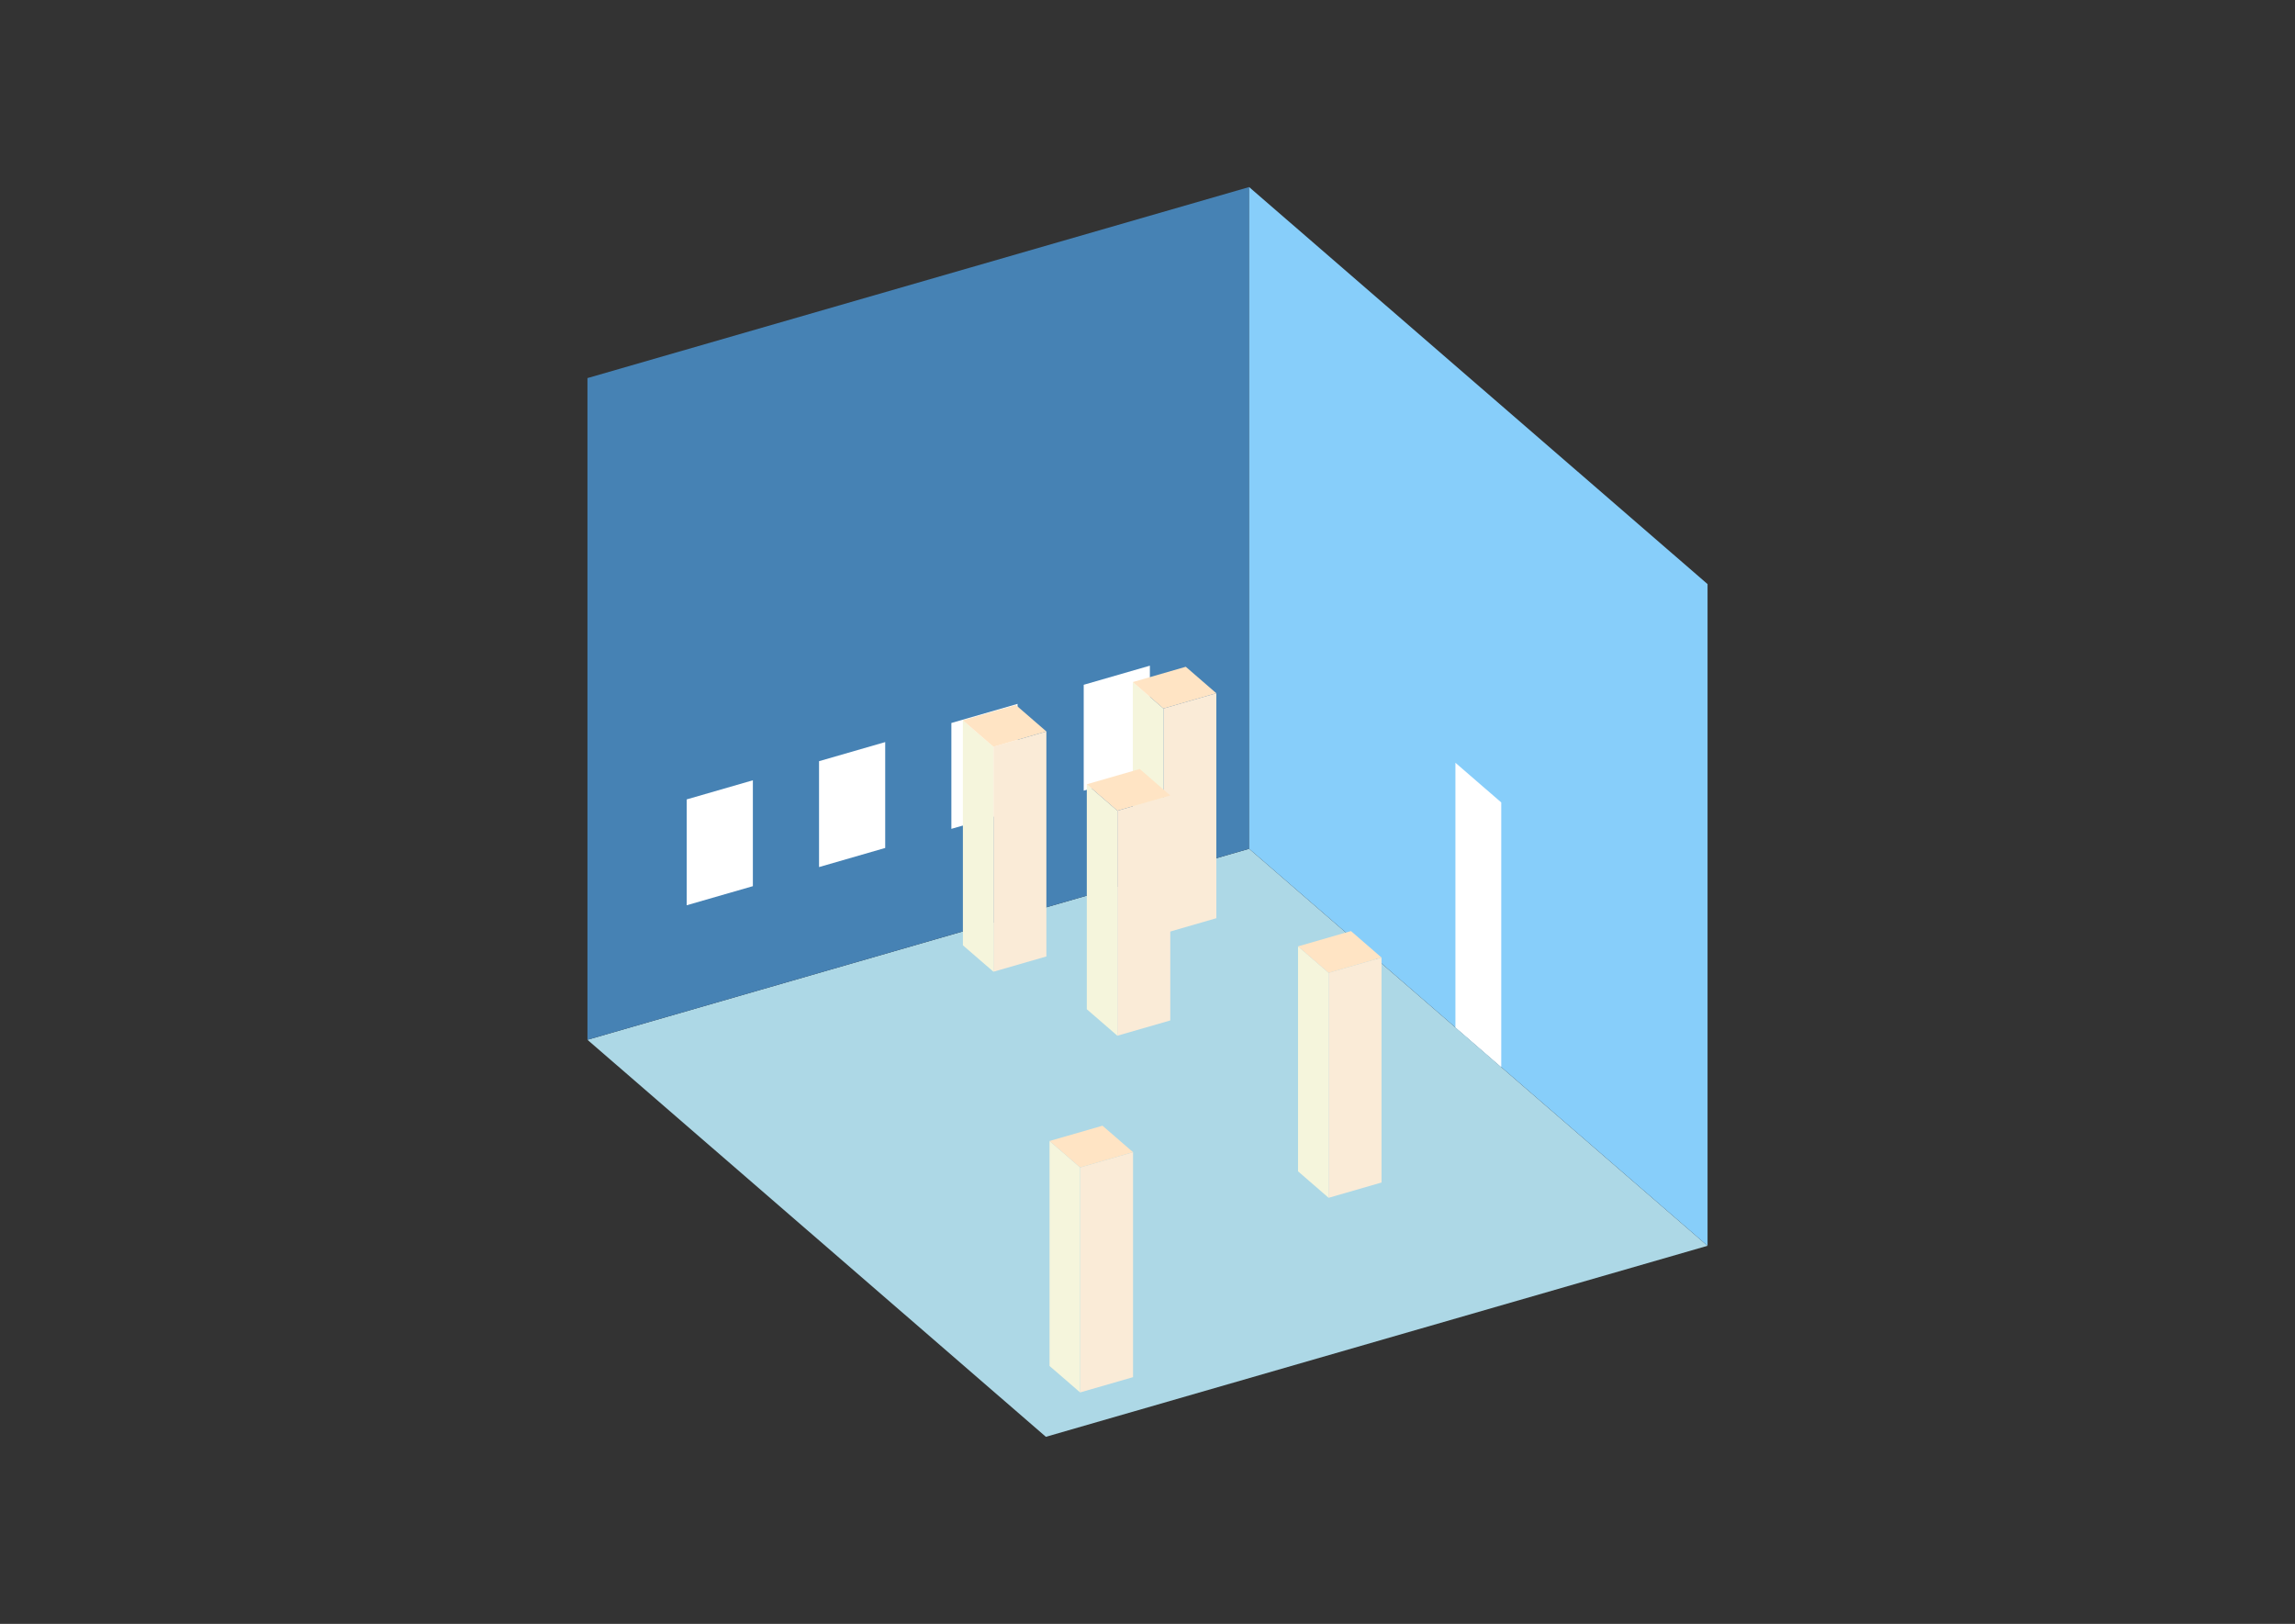 <?xml version="1.0" encoding="UTF-8"?>
<svg
  xmlns="http://www.w3.org/2000/svg"
  width="848"
  height="600"
  style="background-color:white"
>
  <rect width="100%" height="100%" fill="#333333" stroke="none"/>
  <polygon fill="lightblue" points="386.449,530.88 217.063,384.187 461.551,313.609 630.937,460.302" />
  <polygon fill="steelblue" points="217.063,384.187 217.063,139.698 461.551,69.12 461.551,313.609" />
  <polygon fill="lightskyblue" points="630.937,460.302 630.937,215.813 461.551,69.12 461.551,313.609" />
  <polygon fill="white" points="554.713,394.29 554.713,296.495 537.775,281.825 537.775,379.621" />
  <polygon fill="white" points="253.736,334.482 253.736,295.364 278.185,288.306 278.185,327.424" />
  <polygon fill="white" points="302.634,320.366 302.634,281.248 327.082,274.19 327.082,313.308" />
  <polygon fill="white" points="351.531,306.251 351.531,267.133 375.98,260.075 375.98,299.193" />
  <polygon fill="white" points="400.429,292.135 400.429,253.017 424.878,245.959 424.878,285.077" />
  <polygon fill="antiquewhite" points="490.916,442.573 490.916,359.447 510.475,353.8 510.475,436.926" />
  <polygon fill="beige" points="490.916,442.573 490.916,359.447 479.623,349.667 479.623,432.793" />
  <polygon fill="bisque" points="490.916,359.447 479.623,349.667 499.182,344.021 510.475,353.8" />
  <polygon fill="antiquewhite" points="399.099,514.485 399.099,431.359 418.658,425.713 418.658,508.839" />
  <polygon fill="beige" points="399.099,514.485 399.099,431.359 387.806,421.58 387.806,504.706" />
  <polygon fill="bisque" points="399.099,431.359 387.806,421.58 407.365,415.933 418.658,425.713" />
  <polygon fill="antiquewhite" points="429.876,344.914 429.876,261.788 449.435,256.142 449.435,339.268" />
  <polygon fill="beige" points="429.876,344.914 429.876,261.788 418.584,252.009 418.584,335.135" />
  <polygon fill="bisque" points="429.876,261.788 418.584,252.009 438.143,246.363 449.435,256.142" />
  <polygon fill="antiquewhite" points="412.863,382.682 412.863,299.556 432.422,293.91 432.422,377.036" />
  <polygon fill="beige" points="412.863,382.682 412.863,299.556 401.571,289.777 401.571,372.903" />
  <polygon fill="bisque" points="412.863,299.556 401.571,289.777 421.13,284.131 432.422,293.91" />
  <polygon fill="antiquewhite" points="367.078,359.041 367.078,275.915 386.638,270.269 386.638,353.395" />
  <polygon fill="beige" points="367.078,359.041 367.078,275.915 355.786,266.136 355.786,349.262" />
  <polygon fill="bisque" points="367.078,275.915 355.786,266.136 375.345,260.49 386.638,270.269" />
</svg>
